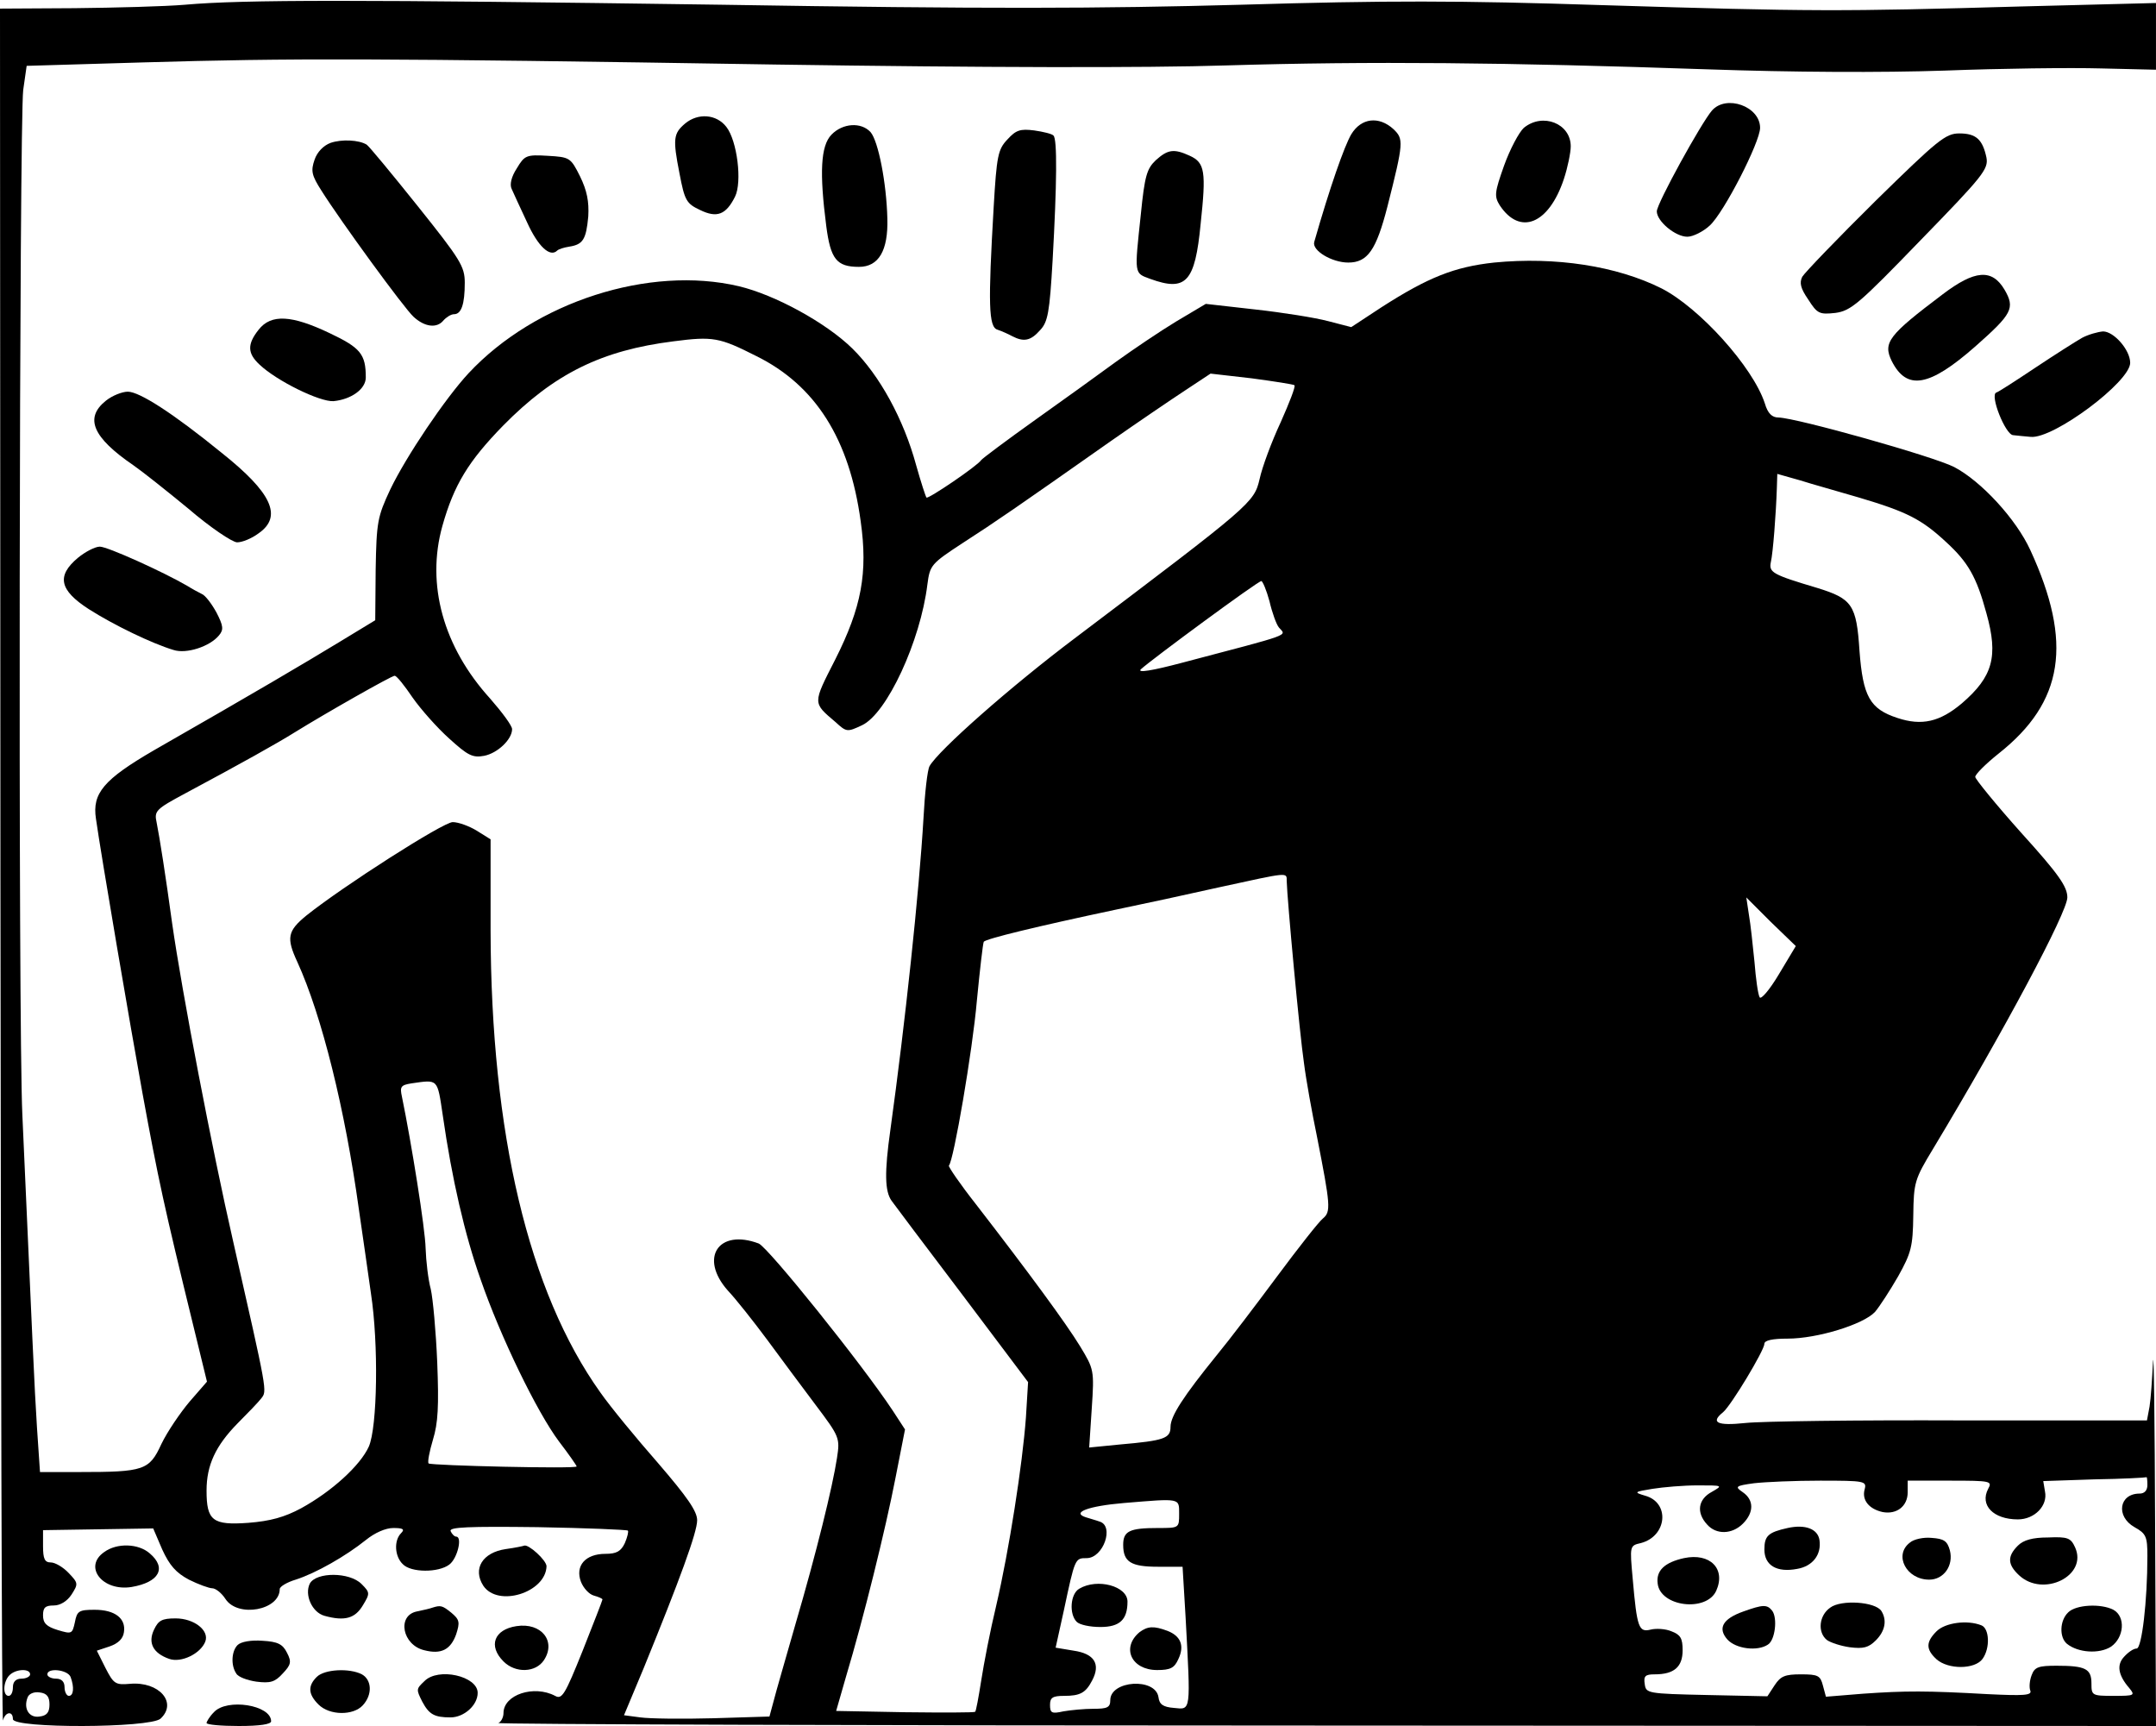 <?xml version="1.0" standalone="no"?>
<!DOCTYPE svg PUBLIC "-//W3C//DTD SVG 20010904//EN"
 "http://www.w3.org/TR/2001/REC-SVG-20010904/DTD/svg10.dtd">
<svg version="1.0" xmlns="http://www.w3.org/2000/svg"
 width="501pt" height="401pt" viewBox="0 0 501 401"
 preserveAspectRatio="xMidYMid meet">

<g transform="translate(0,401) scale(0.1,-0.1)"
fill="#000000" stroke="none">
<path d="M430 3999 c-47 -4 -163 -7 -257 -8 l-173 -1 1 -1997 c1 -1099 3
-1990 6 -1980 5 20 23 23 23 3 0 -22 318 -21 343 1 40 37 -3 87 -71 81 -34 -3
-38 0 -57 37 l-20 40 30 10 c20 7 31 18 33 33 5 32 -21 52 -68 52 -37 0 -41
-3 -46 -29 -6 -27 -7 -28 -40 -18 -26 8 -34 16 -34 34 0 18 5 23 25 23 15 0
31 10 41 25 16 25 16 27 -6 50 -13 14 -32 25 -42 25 -14 0 -18 8 -18 38 l0 37
128 2 128 2 21 -49 c17 -37 32 -54 62 -70 22 -11 47 -20 54 -20 8 0 22 -11 31
-25 29 -44 126 -26 126 23 0 6 17 16 37 22 47 15 117 55 163 92 21 17 46 28
64 28 23 0 27 -3 18 -12 -17 -17 -15 -54 4 -72 19 -20 83 -20 108 -1 19 14 31
65 16 65 -4 0 -10 6 -13 13 -3 9 40 11 202 9 113 -2 208 -6 210 -8 2 -2 -1
-15 -7 -29 -9 -19 -19 -25 -45 -25 -47 0 -71 -28 -57 -65 6 -15 19 -29 30 -32
11 -3 20 -7 20 -9 0 -2 -21 -56 -46 -119 -41 -102 -48 -114 -64 -105 -49 26
-120 3 -120 -40 0 -10 -6 -21 -12 -23 -7 -3 857 -6 1920 -6 l1932 -1 -2 458
c-1 251 -3 426 -5 387 -2 -38 -5 -85 -8 -103 l-6 -32 -434 0 c-238 1 -463 -2
-499 -6 -66 -7 -82 1 -52 25 19 16 96 144 96 159 0 8 19 12 54 12 69 0 176 33
203 62 11 13 35 50 54 83 30 54 34 68 35 141 1 77 3 84 46 155 165 274 312
550 312 584 0 25 -20 54 -107 150 -59 66 -107 125 -107 130 0 6 24 30 54 54
152 120 173 258 74 473 -33 72 -114 160 -177 193 -49 25 -366 114 -408 115
-15 0 -25 9 -32 33 -28 85 -152 222 -240 267 -104 52 -246 74 -389 60 -92 -10
-153 -34 -262 -104 l-70 -46 -54 14 c-30 8 -106 20 -169 27 l-115 13 -69 -41
c-38 -23 -100 -65 -139 -93 -38 -28 -123 -89 -189 -136 -66 -47 -122 -89 -125
-93 -8 -13 -123 -91 -127 -87 -2 2 -13 36 -24 75 -29 107 -85 209 -148 271
-61 60 -180 125 -264 145 -208 49 -473 -36 -628 -202 -54 -58 -145 -193 -182
-270 -30 -64 -32 -76 -34 -186 l-1 -118 -84 -51 c-79 -48 -194 -116 -430 -251
-117 -68 -144 -100 -135 -159 12 -85 81 -489 108 -637 37 -202 50 -262 119
-544 l31 -127 -40 -46 c-22 -26 -52 -70 -66 -99 -28 -61 -40 -65 -191 -65
l-91 0 -7 103 c-6 92 -11 214 -34 727 -10 212 -7 2311 2 2381 l8 56 271 8
c341 10 539 10 1472 -5 475 -7 858 -8 1045 -2 334 10 649 7 1115 -9 201 -7
407 -8 555 -3 129 5 292 7 363 5 l127 -3 0 77 0 78 -312 -8 c-422 -12 -488
-12 -973 3 -337 11 -503 11 -840 1 -327 -9 -595 -10 -1210 0 -845 12 -1110 12
-1245 0z m1327 -816 c138 -68 217 -193 243 -384 17 -120 2 -200 -59 -321 -53
-104 -53 -100 1 -146 25 -23 27 -23 61 -7 58 27 136 196 152 327 6 45 8 48 83
97 76 49 124 82 343 236 63 44 141 97 173 118 l59 39 96 -11 c52 -7 97 -14 99
-16 3 -3 -12 -41 -32 -86 -21 -45 -43 -104 -49 -132 -13 -55 -18 -59 -427
-368 -153 -115 -320 -263 -340 -299 -5 -9 -11 -63 -14 -120 -10 -172 -43 -480
-77 -725 -14 -99 -13 -143 3 -165 7 -10 81 -108 165 -219 l152 -202 -5 -82
c-8 -109 -39 -308 -69 -437 -14 -58 -29 -136 -35 -175 -6 -38 -12 -71 -14 -72
-2 -2 -75 -2 -163 -1 l-160 3 23 80 c40 133 92 343 115 462 l22 112 -28 43
c-72 109 -290 380 -312 389 -93 35 -139 -33 -72 -109 19 -20 60 -72 92 -115
31 -42 82 -111 113 -152 55 -73 56 -76 49 -122 -10 -66 -48 -221 -97 -388 -22
-77 -45 -156 -50 -176 l-10 -37 -131 -4 c-72 -2 -148 -1 -169 2 l-38 5 46 110
c84 206 124 315 124 343 0 21 -23 54 -91 133 -50 57 -111 131 -134 164 -167
234 -254 602 -255 1073 l0 212 -32 20 c-18 11 -43 20 -56 20 -22 0 -255 -149
-340 -217 -44 -36 -47 -52 -21 -108 57 -125 111 -343 143 -575 9 -63 22 -151
28 -195 18 -117 15 -311 -5 -356 -20 -44 -86 -104 -157 -143 -39 -21 -72 -30
-123 -34 -83 -6 -97 5 -97 75 0 59 21 104 72 156 24 24 49 50 55 58 14 18 15
11 -65 364 -49 214 -119 579 -142 740 -15 110 -29 199 -36 234 -6 27 -2 31 67
68 129 69 213 116 253 141 76 47 226 132 233 132 5 0 23 -23 42 -51 19 -27 57
-70 85 -95 43 -39 54 -45 81 -40 31 6 65 38 65 62 0 8 -23 39 -51 71 -109 120
-149 265 -111 401 27 96 61 151 141 233 119 121 229 175 396 196 92 12 107 9
192 -34z m2563 -329 c111 -33 145 -50 203 -104 50 -46 70 -80 93 -165 28 -100
15 -147 -57 -209 -51 -43 -93 -53 -150 -34 -64 21 -80 50 -88 156 -7 107 -17
121 -98 146 -104 31 -113 36 -108 60 5 21 12 112 14 173 l1 32 53 -15 c28 -9
90 -26 137 -40z m-1370 -241 c6 -26 16 -54 22 -61 17 -20 36 -13 -226 -82 -68
-18 -104 -24 -95 -15 25 23 272 205 280 205 3 0 12 -21 19 -47z m40 -650 c1
-42 30 -355 40 -422 5 -40 19 -117 30 -170 32 -163 33 -176 14 -192 -9 -7 -57
-68 -106 -134 -49 -66 -112 -149 -141 -184 -77 -95 -107 -141 -107 -166 0 -27
-15 -32 -118 -41 l-71 -7 6 91 c6 89 5 91 -27 144 -33 54 -119 171 -242 330
-37 47 -65 88 -63 90 11 11 55 267 65 383 7 72 14 133 16 137 5 7 125 36 304
74 63 13 174 37 245 53 161 35 155 35 155 14z m1144 -216 c-22 -37 -42 -60
-45 -54 -4 7 -9 44 -12 82 -4 39 -9 88 -13 110 l-6 40 57 -57 58 -56 -39 -65z
m-3105 -329 c21 -146 51 -277 88 -381 46 -133 131 -308 182 -376 23 -30 41
-56 41 -58 0 -6 -338 2 -344 7 -3 3 2 28 10 55 12 39 14 78 10 180 -3 72 -10
148 -15 170 -6 22 -11 65 -12 95 -1 46 -33 245 -55 352 -5 23 -3 27 22 31 63
9 60 12 73 -75z m3961 -858 c0 -13 -7 -20 -18 -20 -48 0 -56 -53 -12 -78 27
-15 30 -22 30 -67 0 -105 -13 -215 -25 -215 -7 0 -19 -8 -29 -19 -18 -19 -14
-43 12 -73 14 -17 12 -18 -36 -18 -51 0 -52 1 -52 29 0 34 -14 41 -81 41 -42
0 -51 -3 -58 -22 -5 -13 -6 -29 -3 -36 4 -11 -16 -12 -99 -8 -142 8 -190 8
-290 1 l-86 -7 -7 26 c-6 23 -11 26 -51 26 -37 0 -47 -4 -61 -25 l-17 -26
-141 3 c-138 3 -141 4 -144 25 -3 19 1 23 23 23 45 0 65 17 65 56 0 28 -5 36
-26 44 -14 6 -36 7 -48 4 -28 -7 -32 4 -42 118 -7 77 -7 77 19 83 61 16 68 94
10 110 -27 8 -26 9 17 16 25 4 72 8 105 8 59 0 59 0 33 -15 -32 -17 -37 -48
-11 -76 21 -24 58 -23 83 2 26 26 26 55 0 73 -19 13 -18 15 26 21 26 3 95 6
154 6 103 0 108 -1 103 -20 -7 -25 10 -46 42 -53 33 -6 58 14 58 46 l0 27 99
0 c94 0 98 -1 88 -19 -20 -38 12 -71 69 -71 39 0 70 32 63 65 l-4 24 118 4
c66 1 120 4 122 5 1 1 2 -7 2 -18z m-2250 -67 c0 -33 0 -33 -49 -33 -66 0 -81
-7 -81 -39 0 -40 18 -51 81 -51 l57 0 7 -117 c12 -223 13 -215 -27 -211 -25 2
-34 8 -36 25 -7 46 -112 39 -112 -7 0 -17 -7 -20 -39 -20 -21 0 -53 -3 -70 -6
-27 -6 -31 -4 -31 15 0 17 6 21 33 21 37 0 50 7 65 36 20 38 5 62 -43 69 l-42
7 19 86 c26 122 26 122 53 122 39 0 65 75 30 85 -8 3 -23 7 -32 10 -34 11 6
26 88 33 133 11 129 12 129 -25z m-2670 -373 c0 -5 -9 -10 -20 -10 -13 0 -20
-7 -20 -20 0 -11 -4 -20 -10 -20 -14 0 -13 33 2 48 15 15 48 16 48 2z m94 -6
c9 -24 7 -44 -4 -44 -5 0 -10 9 -10 20 0 13 -7 20 -20 20 -11 0 -20 5 -20 10
0 16 47 11 54 -6z m-49 -64 c0 -18 -6 -26 -23 -28 -24 -4 -38 18 -28 44 3 9
15 14 28 12 17 -2 23 -10 23 -28z"/>
<path d="M4154 460 c-45 -10 -54 -18 -54 -50 0 -37 29 -54 76 -45 36 6 57 33
52 67 -4 26 -33 37 -74 28z"/>
<path d="M4438 426 c-38 -29 -8 -86 45 -86 34 0 57 33 48 68 -6 22 -14 27 -42
29 -19 2 -42 -3 -51 -11z"/>
<path d="M4689 419 c-25 -25 -24 -44 3 -69 56 -52 160 -1 130 65 -10 22 -17
25 -63 23 -36 0 -57 -6 -70 -19z"/>
<path d="M3913 390 c-45 -10 -65 -29 -61 -59 6 -54 113 -67 136 -17 23 51 -14
89 -75 76z"/>
<path d="M4253 275 c-26 -18 -30 -57 -8 -75 8 -6 32 -14 53 -17 32 -4 44 -1
61 16 22 22 26 47 13 68 -14 22 -94 27 -119 8z"/>
<path d="M4051 266 c-48 -17 -60 -39 -37 -65 20 -22 70 -28 94 -12 17 10 23
62 10 79 -12 15 -22 14 -67 -2z"/>
<path d="M4806 264 c-20 -19 -21 -58 -3 -73 26 -21 75 -24 102 -7 31 21 35 70
6 86 -29 15 -87 12 -105 -6z"/>
<path d="M4500 220 c-25 -25 -25 -42 0 -65 27 -24 89 -24 107 1 18 25 16 71
-3 78 -33 13 -84 6 -104 -14z"/>
<path d="M2508 319 c-21 -12 -24 -59 -6 -77 7 -7 31 -12 55 -12 45 0 63 17 63
59 0 36 -70 55 -112 30z"/>
<path d="M2648 218 c-43 -36 -19 -88 41 -88 31 0 40 5 49 25 15 31 6 54 -25
66 -32 12 -46 11 -65 -3z"/>
<path d="M3978 3753 c-25 -29 -128 -216 -128 -234 0 -23 43 -59 71 -59 13 0
37 12 52 26 33 30 117 194 117 227 0 50 -79 78 -112 40z"/>
<path d="M1592 3723 c-27 -23 -29 -35 -13 -116 12 -63 16 -70 48 -85 39 -19
60 -11 81 31 17 34 5 130 -20 162 -23 30 -66 33 -96 8z"/>
<path d="M3140 3698 c-16 -27 -50 -124 -86 -250 -6 -20 41 -48 79 -48 45 0 65
29 91 130 38 150 38 157 14 180 -34 31 -75 26 -98 -12z"/>
<path d="M3541 3713 c-11 -10 -32 -49 -46 -88 -22 -62 -23 -71 -10 -92 47 -71
114 -44 149 61 9 27 16 62 16 76 0 53 -65 79 -109 43z"/>
<path d="M1932 3697 c-25 -26 -28 -88 -12 -212 10 -77 24 -95 76 -95 46 0 68
38 66 112 -2 83 -21 180 -39 201 -22 24 -65 21 -91 -6z"/>
<path d="M2341 3686 c-22 -23 -25 -38 -32 -158 -13 -224 -12 -278 9 -284 9 -3
25 -10 34 -15 27 -14 43 -11 65 14 18 19 22 41 29 162 10 178 11 282 2 290 -3
4 -24 9 -45 12 -32 4 -42 1 -62 -21z"/>
<path d="M4358 3543 c-88 -87 -164 -166 -170 -176 -7 -14 -4 -27 14 -53 21
-33 26 -35 63 -31 36 5 54 20 198 169 145 149 158 165 153 192 -9 42 -24 56
-63 56 -32 0 -50 -15 -195 -157z"/>
<path d="M768 3678 c-16 -6 -31 -21 -37 -39 -9 -26 -7 -36 16 -72 44 -70 192
-273 214 -293 26 -24 54 -27 69 -9 7 8 18 15 25 15 17 0 25 23 25 73 0 38 -10
54 -110 179 -60 75 -113 139 -118 142 -18 11 -58 13 -84 4z"/>
<path d="M2686 3638 c-21 -20 -26 -36 -35 -126 -15 -141 -16 -136 22 -150 83
-30 104 -8 117 128 13 121 10 142 -25 158 -37 17 -51 15 -79 -10z"/>
<path d="M1201 3619 c-13 -20 -17 -38 -12 -48 4 -9 20 -44 36 -78 25 -55 53
-82 70 -65 3 3 15 7 28 9 32 5 39 17 44 70 2 35 -3 60 -19 93 -22 44 -24 45
-75 48 -50 3 -54 1 -72 -29z"/>
<path d="M4514 3326 c-126 -95 -139 -112 -118 -155 35 -69 87 -60 194 34 86
76 93 89 68 132 -29 49 -69 46 -144 -11z"/>
<path d="M601 3244 c-27 -34 -26 -55 2 -81 40 -38 140 -87 172 -85 41 4 75 28
75 55 0 54 -12 69 -84 103 -88 42 -136 45 -165 8z"/>
<path d="M4838 3225 c-14 -8 -63 -39 -108 -69 -45 -30 -85 -56 -91 -58 -16 -5
21 -98 39 -99 10 -1 28 -3 41 -4 53 -5 231 128 231 172 0 30 -38 73 -63 73
-12 -1 -34 -7 -49 -15z"/>
<path d="M246 3079 c-50 -40 -31 -85 64 -150 19 -13 77 -59 128 -101 50 -43
102 -78 113 -78 12 0 34 9 50 21 56 39 31 94 -86 187 -113 92 -191 142 -218
142 -13 0 -36 -9 -51 -21z"/>
<path d="M181 2714 c-50 -42 -43 -75 25 -119 58 -37 147 -80 197 -95 30 -10
85 8 106 34 11 13 10 22 -6 53 -11 20 -26 40 -34 43 -8 4 -23 12 -34 19 -55
32 -185 91 -203 91 -11 0 -34 -12 -51 -26z"/>
<path d="M242 404 c-49 -34 -4 -92 64 -81 64 11 82 44 42 78 -26 23 -76 25
-106 3z"/>
<path d="M1175 411 c-54 -8 -77 -46 -52 -85 34 -51 145 -16 147 45 0 14 -42
52 -52 48 -2 -1 -21 -5 -43 -8z"/>
<path d="M720 331 c-13 -26 5 -67 34 -75 47 -13 71 -6 89 24 17 28 17 30 -3
50 -28 28 -105 28 -120 1z"/>
<path d="M1005 275 c-5 -2 -22 -6 -37 -9 -46 -10 -33 -78 18 -90 39 -10 61 1
74 37 9 28 8 34 -11 50 -21 17 -25 18 -44 12z"/>
<path d="M358 224 c-15 -31 -2 -55 35 -68 28 -10 73 12 84 40 10 26 -26 54
-69 54 -32 0 -40 -5 -50 -26z"/>
<path d="M1200 232 c-52 -8 -66 -46 -30 -82 28 -28 75 -26 94 3 29 44 -6 88
-64 79z"/>
<path d="M552 188 c-14 -14 -16 -47 -3 -66 4 -8 26 -16 47 -19 32 -4 43 -1 61
19 19 20 21 27 10 48 -10 20 -21 26 -57 28 -26 2 -50 -2 -58 -10z"/>
<path d="M736 114 c-21 -21 -20 -40 4 -64 26 -26 81 -26 103 -2 23 25 21 59
-2 72 -29 15 -87 12 -105 -6z"/>
<path d="M986 104 c-19 -18 -19 -19 -5 -47 16 -30 28 -37 66 -37 31 0 63 28
63 57 0 39 -92 60 -124 27z"/>
<path d="M497 32 c-10 -10 -17 -22 -17 -25 0 -4 34 -7 75 -7 49 0 75 4 75 11
0 38 -103 54 -133 21z"/>
</g>
</svg>
